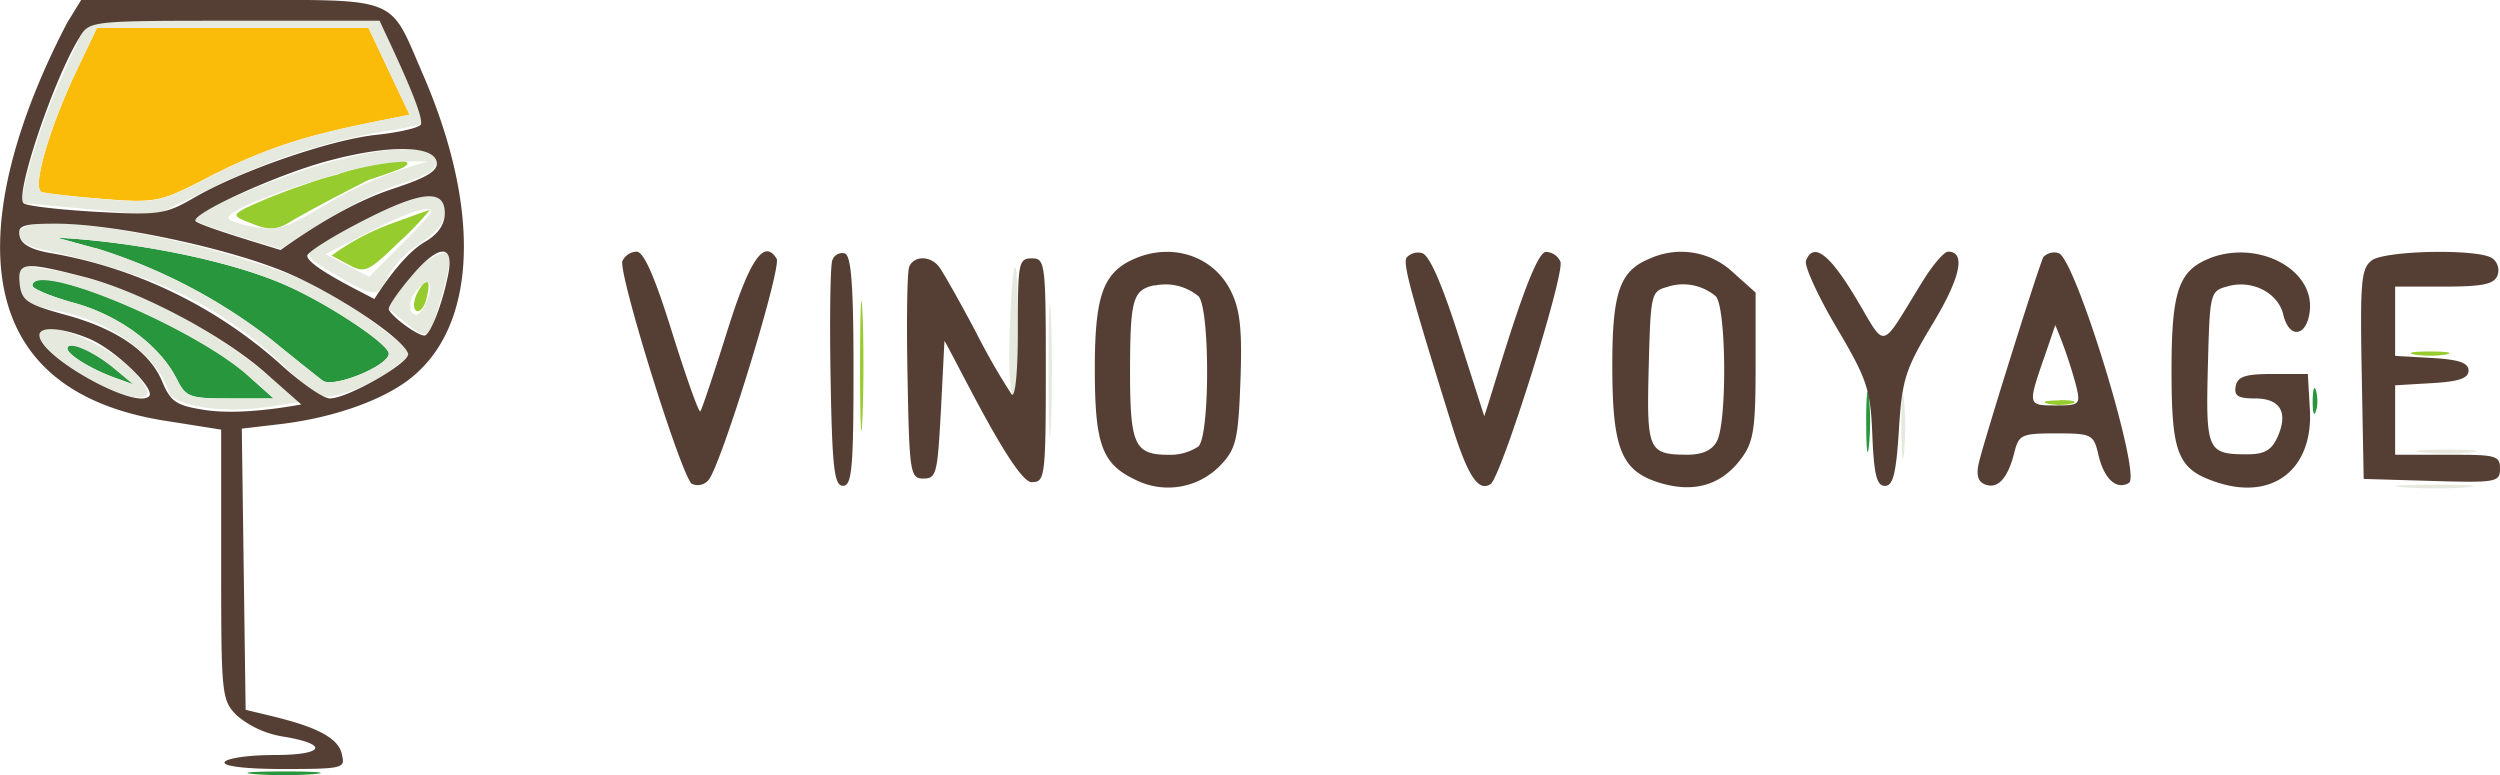 <svg xmlns="http://www.w3.org/2000/svg" viewBox="0 0 357.64 110.9"><defs><style>.cls-1{fill:#27963c;}.cls-1,.cls-2,.cls-3,.cls-4,.cls-5{fill-rule:evenodd;}.cls-2{fill:#96cc2e;}.cls-3{fill:#fbbc09;}.cls-4{fill:#e5e9de;}.cls-5{fill:#553f34;}</style></defs><g id="Layer_2" data-name="Layer 2"><g id="Layer_1-2" data-name="Layer 1"><path class="cls-1" d="M54.33,24.11a2.55,2.55,0,0,0,.33.11A.58.58,0,0,0,54.33,24.11ZM41.09,40.89c-8.47-3.8-22.7-6.38-32.95-6.89l5.5,1.51A78.93,78.93,0,0,1,39,48.72c3.24,2.64,6.46,5.21,7.16,5.73,1.51,1.12,9.45-2.13,9.45-3.86C55.64,49.24,47.12,43.55,41.09,40.89ZM35.33,53.56c-7.95-7-30.69-16.44-30.69-12.71,0,.46,2.68,1.58,6,2.49,6.38,1.77,12.15,6,14.62,10.82C26.6,56.84,27.06,57,32.92,57l6.22,0Zm-19.12-1c-3-2.45-6.57-3.95-6.57-2.72,0,.88,3.46,3,6.82,4.2l2.68.95Zm251.15,4.16c-.22-1.78-.4-.08-.39,3.77s.18,5.3.4,3.23A37.13,37.13,0,0,0,267.36,56.74Zm63.48.77c0,1.65.24,2.2.49,1.23C331.93,57.16,330.87,53.08,330.84,57.51ZM40.64,110.36c-4.67,0-6.59.17-4.25.38a57.42,57.42,0,0,0,8.5,0C47.23,110.53,45.32,110.36,40.64,110.36Z"/><path class="cls-2" d="M61,42.79c-.32,1.21-1,2-1.47,1.65s-.41-1.44.2-2.58C61.06,39.35,61.75,39.86,61,42.79Z"/><path class="cls-2" d="M61.48,30.05a43.45,43.45,0,0,1-4.38,4.56c-4.43,4.3-4.89,4.51-7.2,3.27l-2.47-1.32a34.78,34.78,0,0,1,9.09-4.76C59.06,30.86,61.29,30.07,61.48,30.05Z"/><path class="cls-2" d="M50.13,27.07c-3.3,1.69-7.11,3.75-8.49,4.59-2,1.24-3.07,1.31-5.5.37-2.84-1.1-2.89-1.22-1-2.27a80.33,80.33,0,0,1,8.5-3.37,42.77,42.77,0,0,1,9.5-2.32,8.06,8.06,0,0,1,1.2,0,2.55,2.55,0,0,0,.33.11h0C55,24.49,53.69,25.25,50.13,27.07Z"/><path class="cls-2" d="M123.38,44.71c-.19-4-.34-.45-.34,7.8s.16,11.49.34,7.2S123.57,48.68,123.38,44.71Zm224.26,5.57c-2.48,0-3.49.2-2.25.44a14.76,14.76,0,0,0,4.5,0C351.13,50.48,350.12,50.28,347.64,50.28Zm-53,7c-1.92,0-2.71.21-1.75.46a8.26,8.26,0,0,0,3.5,0C297.35,57.45,296.56,57.24,294.64,57.24Z"/><path class="cls-2" d="M57.73,23.93c-.77.49-9.48,3.41-10.42,3.15l6.95-2.5c-.12,0-1.59.59-1.69.55-.42-.17-4.06,0-4.06-.26A39.16,39.16,0,0,1,56.39,23C58.39,23,58.76,23.28,57.73,23.93Z"/><path class="cls-3" d="M58.59,16.41C47,18.74,40,19.88,28.29,26.13c-5.43,2.74-6.38,2.9-13.5,2.33-4.21-.34-8.18-.77-8.83-1C4.5,27,7.08,18.19,11.12,9.76L13.87,4H52.72C54.19,7.1,57.13,13.32,58.59,16.41Z"/><path class="cls-4" d="M9.16,10.26C5.71,17.75,2.33,29,3.48,29.08s15,1.4,18.66,1.74l9-4.34a89,89,0,0,1,25.75-8c2.06-.33,3.75-.8,3.75-1.05-.19-1-5-11.69-6.27-14.46H12.51L9.16,10.26m1.95-.5C7.07,18.19,4.5,27,6,27.49c.65.2,4.62.64,8.83,1,7.11.57,8.07.41,13.5-2.32C40,19.88,47,18.74,58.58,16.41L52.72,4H13.87L11.11,9.76m36.55,13.3c-7.59,2-20.71,7.6-19.86,8.45.83.67,9.83,3.33,12.34,4.11,4.78-3.22,12.07-7.77,17.18-9.3,3.81-1.2,5.3-2.15,5.09-3.25-.43-2.31-6.09-2.31-14.75,0m-1,2.29c-8.47,2.53-14,4.83-14,5.82,0,.37,1.7.95,3.79,1.31,3.21.54,4.7.09,9.75-3a57.73,57.73,0,0,1,15-6.37c-4.67-.21-8.26.4-14.5,2.2m6.5,5.59a63.4,63.4,0,0,0-7.88,4.28c-1.77,1.37-1.62,1.6,2.68,4.12,5.59,3.28,6.09,3.29,7.5.2a14.69,14.69,0,0,1,4.65-4.75c2.3-1.48,3.53-3.06,3.53-4.53,0-3.08-2.94-2.89-10.48.68m-.42,2.27-6.2,3.19,6.24,3.23c1.71-1.74,8.6-8.49,8.88-9.25,0-1.09-3.42,0-8.92,2.83m-50.08.28c0,.82,1.23,1.76,2.75,2.09,17.4,3.85,26,8,35.86,17.43,4.43,4.23,4.55,4.27,8.43,3.11a23.73,23.73,0,0,0,9.22-5.73l-3.88-3c-2.14-1.65-5.47-4-7.41-5.13-11.24-6.77-45-13.34-45-8.76m11,2A79,79,0,0,1,39,48.72c3.24,2.64,6.47,5.21,7.17,5.73,1.51,1.12,9.45-2.12,9.45-3.86,0-1.35-8.53-7-14.55-9.7C32.61,37.09,18.38,34.51,8.14,34l5.5,1.51m47.8,1.55c-1.74.95-4.57,4.95-6,7L57.8,46c3.15,2.62,3.52,2.52,4.67-1.24,2.61-8.6,2.46-9.73-1-7.7M2.65,39.67c0,2.95,1.23,4,5.44,4.78,7.63,1.4,14.36,6.24,16,11.52.69,2.17,7.76,3.24,14.52,2.2l4.5-.69-6-4.79C27.93,45.32,17,40.21,6.89,38.54c-3.72-.62-4.25-.47-4.24,1.13m141.81,7.44c-.44,11.52,1.15,13.44,1.18.46,0-12.09-.71-12.76-1.18-.46M150,53c0,8.53.15,12,.34,7.75s.19-11.24,0-15.5S150,44.49,150,53M4.64,40.85c0,.46,2.68,1.58,6,2.49,6.38,1.77,12.15,6,14.62,10.82C26.6,56.84,27.06,57,32.91,57l6.23,0-3.81-3.37c-8-7-30.69-16.44-30.69-12.71m55.18.38C58.41,42.64,58.25,45,59.57,45s3.59-7,.25-3.78M5.64,47.92c0,2.62,11.45,9.56,14.69,8.9,1.21-.25,1.06-.87-.77-3.18C16.22,49.4,5.64,45.06,5.64,47.92m4,1.94c0,.88,3.45,3,6.81,4.2l2.69,1-2.93-2.44c-3-2.45-6.57-3.95-6.57-2.72M272,61c0,4.13.18,5.81.39,3.75a42.7,42.7,0,0,0,0-7.5c-.21-2.06-.39-.37-.39,3.75m74.39,3.72a37.13,37.13,0,0,0,7,0c2.08-.22.63-.4-3.22-.4s-5.55.17-3.78.39m-2.44,5a65.84,65.84,0,0,0,9,0c2.32-.21.17-.38-4.78-.37s-6.85.17-4.22.38"/><path class="cls-5" d="M9.61,3.26c-11.16,21.35-19,52,14.45,57l7.58,1.2V80.78c0,18.81.06,19.38,2.29,21.62a13.64,13.64,0,0,0,6.44,2.95c6.79,1.09,6.13,2.66-1.12,2.66-3.57,0-6.77.45-7.11,1s2.62,1,8.34,1c8.52,0,8.94-.1,8.44-2-.55-3.75-8.56-5.16-13.78-6.47-.14-10-.41-30.2-.55-40.22l5.51-.65c7.27-.85,14.27-3.26,18.29-6.29C68.22,47,69,30.25,60.51,10.66,55.54-.77,57.56,0,33,0H11.61l-2,3.25m1.83,2C7.76,11.07,2.07,27.9,3.38,29.08c.42.38,5.08.92,10.36,1.22,9,.5,9.9.37,14-2,6.76-3.91,19.45-8.27,26-9,3.26-.34,6.17-1,6.47-1.49.55-1.43-4.59-11.92-5.9-14.84H33.6c-20.41,0-20.76,0-22.16,2.25M47,23C39.78,24.89,27,30.71,28,31.66c.85.72,9.62,3.32,12.13,4.11,4.71-3.36,10.57-7,16.34-8.85,4.72-1.57,6.24-2.53,6-3.76C62,20.77,55.59,20.69,47,23m4.52,8.79c-4,2.06-7.39,4.2-7.56,4.75-.16,1.43,7.59,5.14,9.59,6.24,1.76-2.75,4.58-6.68,7.28-8.2,1.85-1.09,2.8-2.48,2.8-4.1,0-3.56-3.42-3.19-12.11,1.31m-48.71,2c.23,1.17,1.75,2,4.75,2.47A66.28,66.28,0,0,1,40,52c3,2.75,6.23,5,7.18,5,2.57,0,11.6-5.18,11.2-6.42-.73-2.23-10.47-8.69-17.57-11.66C32.38,35.43,16.22,32,8,32c-4.71,0-5.49.26-5.21,1.73m55.89,6c-1.69,2-3.07,4-3.07,4.44,0,.79,4,3.83,5.1,3.83.82,0,2.57-4.48,3.41-8.75.9-4.52-1.49-4.31-5.44.48m30.36-2.43c-.65,1.7,8.47,31,9.94,31.92a2,2,0,0,0,2.33-.5C103.05,67,111.88,38.22,111.1,37c-1.8-2.91-3.87.14-7.11,10.51-1.89,6-3.6,11.13-3.81,11.34s-2-4.83-4-11.2C93.68,39.59,92.1,36,91.07,36a2.3,2.3,0,0,0-2,1.3m30-.09c-.29.76-.4,8.33-.25,16.83.23,13,.52,15.46,1.78,15.46s1.5-2.49,1.5-16.42c0-12.24-.32-16.52-1.25-16.83a1.48,1.48,0,0,0-1.78,1m42.55.08c-3.89,2-5,5.36-5,15.41,0,10.77,1,13.61,5.72,15.85a10.39,10.39,0,0,0,12.36-2.14c2.12-2.26,2.45-3.67,2.75-11.89.26-7.12,0-10.14-1.3-12.78-2.53-5.34-8.91-7.29-14.52-4.45m39.59-.47c-.54.87.54,4.86,6.39,23.68,2.33,7.52,3.84,9.85,5.62,8.72,1.53-1,10.65-30.06,10-31.82a2.33,2.33,0,0,0-2-1.4c-1.94-.48-7.41,19.2-8.9,23.5L208.64,48c-2.43-7.6-4.21-11.6-5.25-11.8a2.18,2.18,0,0,0-2.14.62M236,37c-4.28,1.73-5.35,4.79-5.35,15.28,0,12,1.28,15.14,6.88,16.82,4.86,1.45,8.75.28,11.55-3.48,1.78-2.38,2.07-4.22,2.07-13.27V41.85l-3.27-2.92A10.81,10.81,0,0,0,236,37m22.36.31c-.27.71,1.68,5,4.35,9.51,4.43,7.5,4.87,8.85,5.14,15.45.23,5.64.63,7.24,1.8,7.24s1.61-1.78,2-8c.45-7.24.91-8.69,4.86-15.24S281.27,36,278.68,36c-.56,0-2.2,1.91-3.64,4.25-6.25,10.12-5.08,9.83-9.56,2.36-3.81-6.36-6.08-8-7.13-5.31m34-.6c-.58,1-8.35,25.74-9.24,29.42-.44,1.83-.17,2.78.88,3.19,1.81.69,3.25-.88,4.17-4.56.65-2.57,1-2.75,6-2.75s5.35.14,6,2.93c.78,3.54,2.6,5.25,4.41,4.14s-7.75-32.42-10.11-32.87a2.12,2.12,0,0,0-2.07.5M316,37c-4.36,1.76-5.35,4.74-5.35,16,0,12,.88,14.15,6.5,16,8,2.65,13.79-1.88,13.29-10.44l-.29-5.06h-5c-3.95,0-5.06.36-5.32,1.75s.34,1.75,2.76,1.75c3.64,0,4.81,2,3.2,5.57-.85,1.86-1.88,2.43-4.38,2.42-5.63,0-5.87-.58-5.56-12.5.28-10.8.3-10.85,2.94-11.56,3.5-.93,7.11,1,7.85,4.08.84,3.59,3.43,3.16,3.8-.62.58-6-7.61-10.16-14.45-7.4m23.31.27c-1.52,1.11-1.69,3-1.44,16.25l.28,15,9.75.29c9.23.27,9.75.18,9.75-1.75s-.63-2-7.5-2h-7.5V55.12l5.25-.31c3.86-.22,5.25-.69,5.25-1.8s-1.39-1.58-5.25-1.8l-5.25-.3V41h7c5.52,0,7.16-.34,7.64-1.6a2.13,2.13,0,0,0-.78-2.48c-2.14-1.36-15.26-1.1-17.23.34m-209.22,1c-.28.71-.38,7.8-.22,15.75.26,13.69.38,14.45,2.28,14.45s2-.83,2.5-9.85l.5-9.86c2.28,4,10.48,21,12.65,20.21,1.72,0,1.85-1.1,1.85-16,0-15.33-.09-16-2-16s-2,.67-2,10.2c0,6.06-.37,9.82-.9,9.25a96.86,96.86,0,0,1-5.15-9c-2.34-4.4-4.69-8.56-5.23-9.25-1.26-1.63-3.65-1.6-4.28.05M2.82,40.67C3.1,43,3.89,43.53,9.22,45c7.47,2,12.21,5.29,14,9.62,1.18,2.83,2,3.38,5.88,4,4.17.68,9.81,0,14-.76l-5-4.41C32,48,20.14,41.7,12,39.6c-8.63-2.23-9.55-2.12-9.17,1.07m162.32.14c-3.1.67-3.47,2-3.49,12.25,0,10.56.62,12,5.49,12a7.3,7.3,0,0,0,4.3-1.2c1.68-1.68,1.63-20.21-.05-21.52a7.39,7.39,0,0,0-6.25-1.48m73.5.16c-2.46.62-2.51.84-2.79,11.5-.31,11.93-.07,12.5,5.5,12.53,2.17,0,3.55-.62,4.25-1.92,1.51-2.83,1.34-19.59-.21-20.79A7.25,7.25,0,0,0,238.64,41m-233,6.94c0,3.07,13.71,10.72,15.68,8.75,1-1-4.79-6.65-8.56-8.23s-7.12-1.85-7.12-.52m286.67,3.53C290.09,58,290.1,58,294.15,58c3.34,0,3.49-.15,2.87-2.75a65.7,65.7,0,0,0-3-8.74l-1.68,4.92"/></g></g></svg>